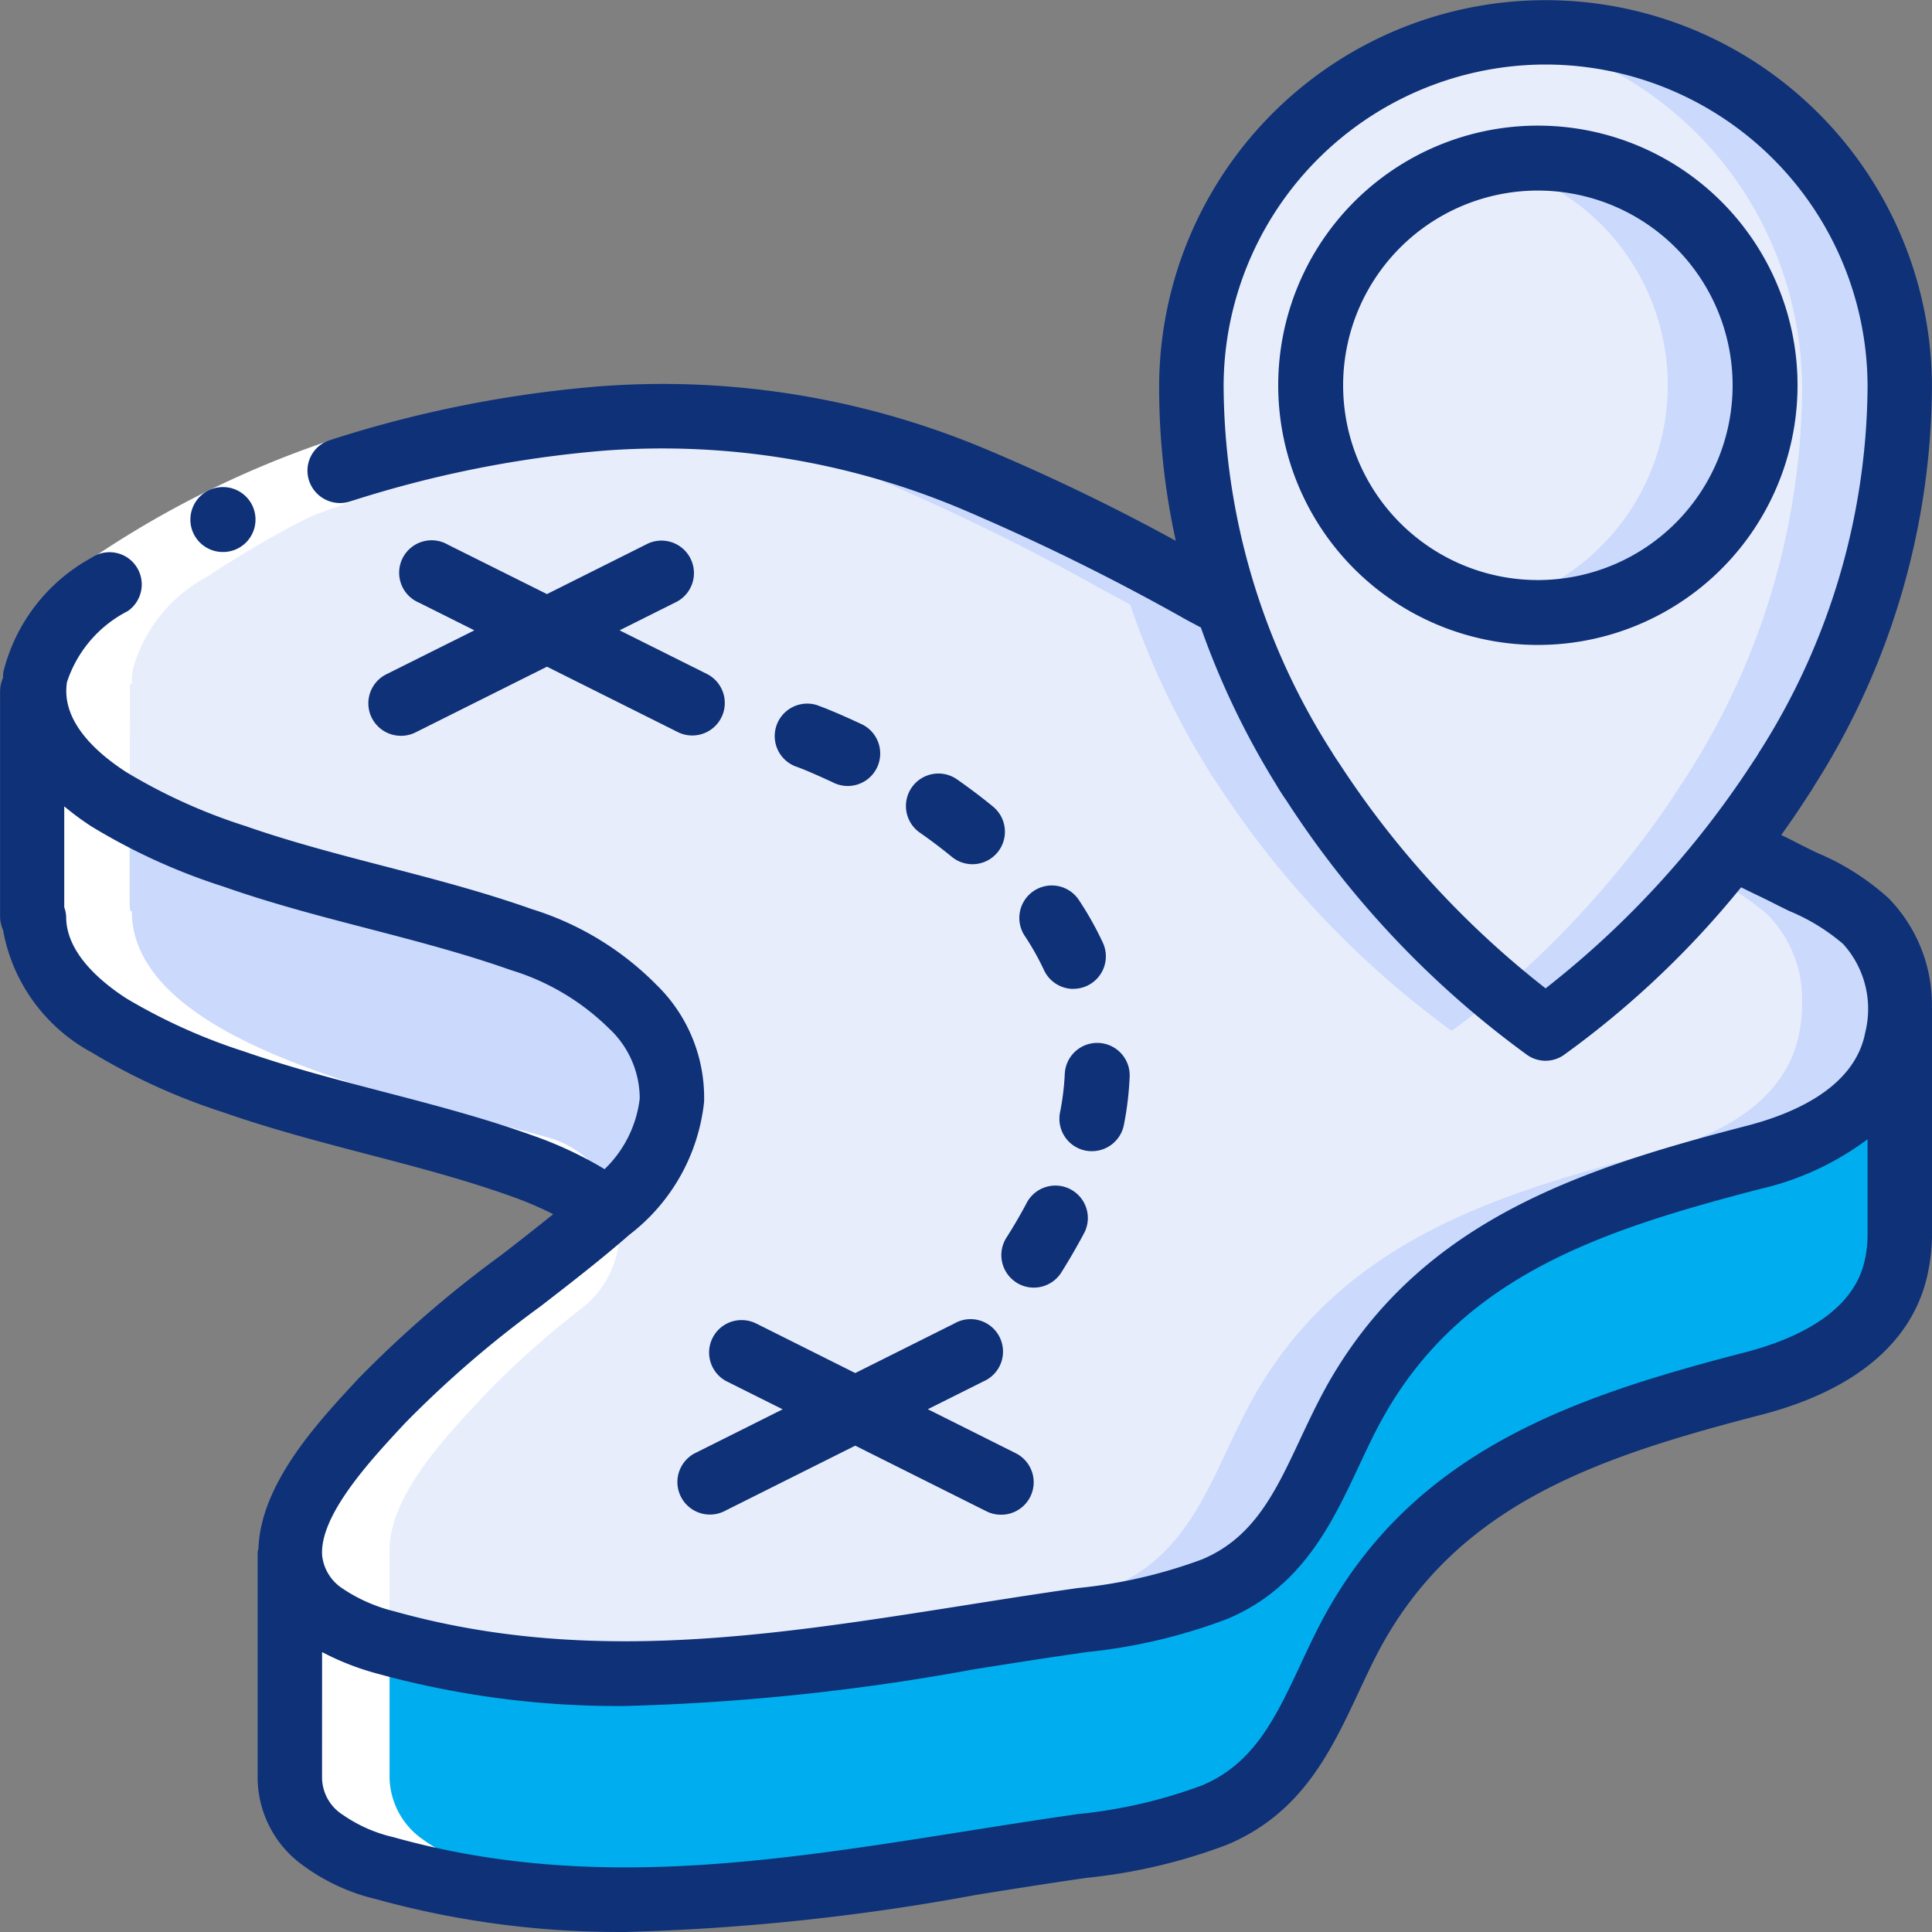 <svg xmlns="http://www.w3.org/2000/svg" width="100.001" height="100" viewBox="0 0 100.001 100">
    <rect x="0" y="0" width="100.001" height="100" fill="#808080" stroke="none"/>
    <defs>
        <style>
            .prefix__cls-1{fill:#e8edfc}.prefix__cls-2{fill:#cad9fc}.prefix__cls-4{fill:#fff}.prefix__cls-5{fill:#0e3178}
        </style>
    </defs>
    <g id="prefix__Page-1" transform="translate(.002 -.129)">
        <g id="prefix___032---Planning-Route" data-name="032---Planning-Route" transform="translate(-.002 .129)">
            <path id="prefix__Shape" d="M98.6 43.865a8.271 8.271 0 0 1-.15 1.562c-.683 3.629-4.282 5.393-7.431 6.2-8.314 2.167-16.195 4.687-20.66 12.8-2.016 3.679-2.966 7.879-7.2 9.677a29.49 29.49 0 0 1-7.431 1.7c-12.1 1.764-23.443 4.486-35.522 1.075a9.654 9.654 0 0 1-3.216-1.462 4.028 4.028 0 0 1-1.7-3.226c0-2.856 2.982-5.964 4.748-7.879 3.466-3.763 7.881-6.552 11.713-9.912h.017v-.017c3.482-3.041 4.682-6.938 1.25-10.618a14.049 14.049 0 0 0-5.748-3.478c-4.865-1.73-9.98-2.621-14.845-4.334a29.936 29.936 0 0 1-6.5-2.974C3.976 31.7 2.06 29.787 2.06 27.351a5.51 5.51 0 0 1 .05-.739 7.8 7.8 0 0 1 3.849-4.822 51.71 51.71 0 0 1 25.459-8.652 41.387 41.387 0 0 1 19.26 3.162 118.6 118.6 0 0 1 11.8 5.846l1.3.706a41.028 41.028 0 0 0 4 8.534c.15.252.3.487.467.722a48.3 48.3 0 0 0 12.029 12.8 47.2 47.2 0 0 0 9.647-9.442c1.333.638 2.233 1.092 2.416 1.176a18.408 18.408 0 0 1 4.515 2.688 6.314 6.314 0 0 1 1.748 4.535z" class="prefix__cls-1" transform="translate(-.276 8.039)"/>
            <path id="prefix__Shape-2" d="M33.752 16.292a119.99 119.99 0 0 1 11.894 5.846l1.31.706a40.874 40.874 0 0 0 4.032 8.534c.151.252.3.487.47.722a48.463 48.463 0 0 0 12.13 12.8s1-.672 2.52-1.954A50 50 0 0 1 56.5 32.1c-.168-.235-.319-.47-.47-.722A40.874 40.874 0 0 1 52 22.844l-1.31-.706a119.99 119.99 0 0 0-11.894-5.846 42.373 42.373 0 0 0-18.658-3.2 44.429 44.429 0 0 1 13.618 3.2z" class="prefix__cls-2" data-name="Shape" transform="translate(11.544 8.452)"/>
            <path id="prefix__Shape-3" d="M86.136 30.244a18.594 18.594 0 0 0-4.553-2.688c-.185-.084-1.092-.538-2.436-1.176-.482.617-.964 1.2-1.445 1.759a12.1 12.1 0 0 1 3.398 2.105 6.285 6.285 0 0 1 1.76 4.536 8.205 8.205 0 0 1-.151 1.562c-.689 3.629-4.318 5.393-7.493 6.2-8.383 2.167-16.33 4.687-20.832 12.8-2.033 3.679-2.99 7.879-7.258 9.677a29.944 29.944 0 0 1-7.493 1.7c-7.046 1.02-13.838 2.352-20.664 2.643 8.548.38 16.933-1.374 25.7-2.643a29.944 29.944 0 0 0 7.493-1.7c4.267-1.8 5.225-6 7.258-9.677 4.5-8.114 12.449-10.634 20.832-12.8 3.175-.806 6.8-2.57 7.493-6.2a8.205 8.205 0 0 0 .155-1.562 6.285 6.285 0 0 0-1.764-4.536z" class="prefix__cls-2" data-name="Shape" transform="translate(10.42 17.124)"/>
            <path id="prefix__Shape-4" d="M32.055 48.581v.019h-.017a16.484 16.484 0 0 0-4.519-2.335c-4.906-1.747-10.063-2.638-14.969-4.351A31.08 31.08 0 0 1 6 38.955a7.289 7.289 0 0 1-3.9-5.645H2V21.55h.1c0 2.436 1.932 4.351 3.9 5.628a30.305 30.305 0 0 0 6.552 2.974c4.906 1.714 10.063 2.6 14.969 4.334a14.188 14.188 0 0 1 5.8 3.478c3.455 3.679 2.245 7.576-1.266 10.617z" class="prefix__cls-2" data-name="Shape" transform="translate(-.317 14.145)"/>
            <path id="prefix__Shape-5" d="M94 31.38v11.76a8.2 8.2 0 0 1-.151 1.562c-.689 3.629-4.318 5.393-7.493 6.216-8.383 2.167-16.33 4.687-20.832 12.785-2.033 3.7-2.99 7.879-7.258 9.677a29.944 29.944 0 0 1-7.493 1.7c-12.2 1.781-23.637 4.486-35.817 1.075a8.933 8.933 0 0 1-3.226-1.465A3.993 3.993 0 0 1 10 71.465V59.7a4.019 4.019 0 0 0 1.714 3.226 9.773 9.773 0 0 0 3.242 1.462c12.18 3.41 23.621.689 35.817-1.075a29.944 29.944 0 0 0 7.493-1.7c4.267-1.8 5.225-6 7.258-9.677 4.5-8.114 12.449-10.634 20.832-12.8 3.175-.806 6.8-2.57 7.493-6.2A8.206 8.206 0 0 0 94 31.38z" data-name="Shape" transform="translate(4.32 20.524)" style="fill:#00aeef"/>
            <path id="prefix__Shape-6" d="M73.33 12.02a18.393 18.393 0 0 0-33.7 0A18.816 18.816 0 0 0 38 19.7a35.545 35.545 0 0 0 1.848 11.323 40.874 40.874 0 0 0 4.032 8.534c.151.252.3.487.47.722a48.463 48.463 0 0 0 12.13 12.8 47.415 47.415 0 0 0 9.727-9.442 41.015 41.015 0 0 0 2.4-3.36c.151-.235.319-.47.47-.722A37.464 37.464 0 0 0 74.96 19.7a18.816 18.816 0 0 0-1.63-7.678zM56.362 31.24a11.694 11.694 0 1 1 8.259-3.467 11.76 11.76 0 0 1-8.259 3.467z" class="prefix__cls-1" data-name="Shape" transform="translate(23.36 .464)"/>
            <path id="prefix__Shape-7" d="M66.87 12.021A18.329 18.329 0 0 0 47.5 1.18a18.54 18.54 0 0 1 14.33 10.841 18.816 18.816 0 0 1 1.63 7.679 37.464 37.464 0 0 1-5.88 19.857c-.151.252-.319.487-.47.722a41.008 41.008 0 0 1-2.4 3.36 50.628 50.628 0 0 1-7.21 7.487c1.524 1.282 2.52 1.954 2.52 1.954a47.415 47.415 0 0 0 9.727-9.442 41.013 41.013 0 0 0 2.4-3.36c.151-.235.319-.47.47-.722A37.464 37.464 0 0 0 68.5 19.7a18.816 18.816 0 0 0-1.63-7.678z" class="prefix__cls-2" data-name="Shape" transform="translate(29.82 .463)"/>
            <ellipse id="prefix__Oval" cx="11.642" cy="11.76" class="prefix__cls-1" rx="11.642" ry="11.76" transform="translate(68.08 8.183)"/>
            <path id="prefix__Shape-8" d="M49.95 5a11.528 11.528 0 0 0-2.52.284 11.78 11.78 0 0 1 0 22.952 11.528 11.528 0 0 0 2.52.284 11.76 11.76 0 0 0 0-23.52z" class="prefix__cls-2" data-name="Shape" transform="translate(29.773 3.183)"/>
            <path id="prefix__Shape-9" d="M2.106 39.115c0 4.575 6.231 7.142 10.45 8.6 6.962 2.433 15.2 3.415 19.488 6.686-3.864 3.36-8.316 6.149-11.81 9.912-1.781 1.915-4.788 5.023-4.788 7.879v11.76a3.993 3.993 0 0 0 1.73 3.226 8.932 8.932 0 0 0 3.224 1.463 47.853 47.853 0 0 0 15.18 1.571 44.607 44.607 0 0 1-10.139-1.571 8.933 8.933 0 0 1-3.226-1.462 3.993 3.993 0 0 1-1.73-3.226V72.194c0-2.856 3.007-5.964 4.788-7.879a45.429 45.429 0 0 1 5.208-4.67 5.04 5.04 0 0 0-1.749-8.79c-3.57-1.008-7.525-1.877-11.138-3.138-4.218-1.46-10.45-4.032-10.45-8.6-.168 0-.1.936-.1-11.76.188 0 .039.111.151-.739a7.807 7.807 0 0 1 3.882-4.822 52.427 52.427 0 0 1 25.67-8.652c.192-.018.39-.024.583-.039a36.273 36.273 0 0 0-5.623.039 52.427 52.427 0 0 0-25.67 8.652 7.807 7.807 0 0 0-3.881 4.822c-.113.85.037.739-.151.739 0 12.7-.067 11.76.1 11.76z" class="prefix__cls-4" data-name="Shape" transform="translate(-.322 8.035)"/>
            <path id="prefix__Shape-10" d="M16.266 13.765l1.06 3.192a47.443 47.443 0 0 0-11.609 5.725l-1.875-2.79a50.823 50.823 0 0 1 12.424-6.127z" class="prefix__cls-4" data-name="Shape" transform="translate(.936 8.994)"/>
            <g id="prefix__Group_95" data-name="Group 95">
                <path id="prefix__Union_3" d="M-6554.537 685.3a10.441 10.441 0 0 1-3.793-1.755 5.616 5.616 0 0 1-2.334-4.509v-11.689a1.56 1.56 0 0 1 .041-.195c.116-3.29 2.957-6.4 4.9-8.5l.252-.274a59.122 59.122 0 0 1 7.406-6.408c.9-.691 1.8-1.4 2.7-2.125a18.753 18.753 0 0 0-2.2-.934c-2.414-.863-4.963-1.528-7.428-2.17-2.44-.638-4.963-1.3-7.415-2.155a32.353 32.353 0 0 1-6.85-3.115 9 9 0 0 1-4.585-6.335 1.682 1.682 0 0 1-.152-.683v-11.685a1.7 1.7 0 0 1 .148-.668c.012-.107 0-.211.021-.317a9.267 9.267 0 0 1 4.559-5.911 1.665 1.665 0 0 1 2.316.441 1.674 1.674 0 0 1-.442 2.321 6.347 6.347 0 0 0-3.141 3.674c-.313 2.008 1.5 3.641 3.074 4.659a28.8 28.8 0 0 0 6.143 2.782c2.351.822 4.829 1.467 7.228 2.09 2.511.653 5.108 1.328 7.63 2.222a15.5 15.5 0 0 1 6.418 3.894 8.144 8.144 0 0 1 2.485 6.08 9.993 9.993 0 0 1-3.864 6.873c-1.486 1.3-3.074 2.526-4.606 3.711a55.763 55.763 0 0 0-7 6.034l-.256.274c-1.571 1.7-4.2 4.537-4.042 6.6a2.339 2.339 0 0 0 1.061 1.7 8.344 8.344 0 0 0 2.653 1.17c9.94 2.787 19.444 1.287 29.51-.3 1.758-.279 3.529-.558 5.315-.817l.564-.081a25.722 25.722 0 0 0 6.453-1.49c2.681-1.13 3.792-3.494 5.073-6.232.419-.889.843-1.788 1.32-2.658 4.725-8.517 12.965-11.262 21.71-13.527 2.546-.647 5.672-2.018 6.212-4.857a5.011 5.011 0 0 0-1.142-4.57 10.307 10.307 0 0 0-2.787-1.709c-.4-.195-.8-.393-1.2-.6h-.008c-.044-.023-.091-.043-.135-.068l-.419-.2-.736-.36a47.759 47.759 0 0 1-9.195 8.693 1.661 1.661 0 0 1-1.856 0 49.5 49.5 0 0 1-12.5-13.21l-.1-.142c-.142-.213-.279-.424-.411-.653a41.812 41.812 0 0 1-3.9-8.135l-.749-.4a116.2 116.2 0 0 0-11.635-5.735 39.878 39.878 0 0 0-18.494-3.021 58.35 58.35 0 0 0-13.166 2.632 1.687 1.687 0 0 1-2.1-1.031 1.65 1.65 0 0 1 .069-1.292 1.646 1.646 0 0 1 .977-.846 61.446 61.446 0 0 1 13.92-2.787 43.18 43.18 0 0 1 20.046 3.245 105.48 105.48 0 0 1 9.833 4.747 36.955 36.955 0 0 1-.861-7.944 20.047 20.047 0 0 1 10-17.355 19.963 19.963 0 0 1 20 0 20.05 20.05 0 0 1 10 17.355 38.8 38.8 0 0 1-6.091 20.62c-.1.178-.239.389-.381.6l-.1.153c-.4.624-.815 1.219-1.23 1.8l.127.059.379.185.035.018.021.01c.5.262.9.459 1.308.655a12.882 12.882 0 0 1 3.7 2.356 7.9 7.9 0 0 1 2.23 5.651c0 .013.008.025.008.038v11.691a9.806 9.806 0 0 1-.189 1.866c-.682 3.6-3.673 6.187-8.65 7.479-8.322 2.156-15.542 4.539-19.628 11.9-.439.8-.825 1.628-1.209 2.448-1.445 3.084-2.94 6.271-6.8 7.9a28.6 28.6 0 0 1-7.278 1.719l-.561.081c-1.73.254-3.445.526-5.15.8a116.208 116.208 0 0 1-18.191 1.922h-.357a47.088 47.088 0 0 1-12.528-1.7zm-2.793-6.265a2.3 2.3 0 0 0 1.073 1.9 7.546 7.546 0 0 0 2.62 1.157c10 2.806 19.546 1.292 29.653-.31 1.719-.272 3.446-.546 5.19-.8l.567-.083a25.647 25.647 0 0 0 6.453-1.49c2.688-1.133 3.8-3.5 5.085-6.241.412-.886.832-1.777 1.308-2.645 4.727-8.517 12.966-11.262 21.71-13.526 2.536-.66 5.674-2.034 6.212-4.874h.006a6.543 6.543 0 0 0 .119-1.242v-4.913a14.8 14.8 0 0 1-5.5 2.559c-8.313 2.151-15.533 4.537-19.62 11.917-.444.8-.833 1.637-1.219 2.462-1.377 2.933-2.937 6.261-6.791 7.885a28.6 28.6 0 0 1-7.278 1.721l-.559.081c-1.777.256-3.532.535-5.278.81a116.136 116.136 0 0 1-18.086 1.9 46.927 46.927 0 0 1-12.864-1.691 13.777 13.777 0 0 1-2.8-1.1zm-13.345-45.074a1.584 1.584 0 0 1 .1.5c0 1.808 1.689 3.29 3.108 4.212a29.59 29.59 0 0 0 6.136 2.762c2.334.813 4.792 1.453 7.167 2.074 2.541.662 5.167 1.346 7.708 2.255a19.877 19.877 0 0 1 3.749 1.752 6.051 6.051 0 0 0 1.82-3.656 4.958 4.958 0 0 0-1.591-3.628 12.365 12.365 0 0 0-5.09-3.024c-2.391-.846-4.9-1.5-7.363-2.14s-5.007-1.3-7.482-2.171a31.592 31.592 0 0 1-6.868-3.13 14.317 14.317 0 0 1-1.394-1.031zm60.01-26.924a35.495 35.495 0 0 0 5.592 18.869c.124.206.221.353.321.5l.112.167a48.006 48.006 0 0 0 10.64 11.585 48.157 48.157 0 0 0 10.635-11.569l.119-.18c.1-.148.2-.289.291-.457a35.558 35.558 0 0 0 5.621-18.912 16.683 16.683 0 0 0-16.666-16.7 16.684 16.684 0 0 0-16.666 16.7zm-53.48 6.863a1.681 1.681 0 0 1 1.673-1.688h.017a1.68 1.68 0 0 1 1.68 1.68 1.68 1.68 0 0 1-1.68 1.68h-.009a1.679 1.679 0 0 1-1.682-1.672z" class="prefix__cls-5" data-name="Union 3" transform="translate(6574 -587)"/>
                <path id="prefix__Shape-11" d="M54.417 4a13.44 13.44 0 1 0 13.321 13.44A13.44 13.44 0 0 0 54.417 4zm0 23.52a10.08 10.08 0 1 1 9.961-10.08 10.08 10.08 0 0 1-9.961 10.08z" class="prefix__cls-5" data-name="Shape" transform="translate(25.303 2.503)"/>
                <path id="prefix__Union_1" d="M32.012 50.236L25.2 46.828l-6.812 3.409a1.683 1.683 0 0 1-1.5-3.012l4.554-2.278-2.873-1.435a1.68 1.68 0 0 1 .219-3.1 1.7 1.7 0 0 1 1.283.092L25.2 43.07l5.13-2.566a1.68 1.68 0 1 1 1.5 3l-2.875 1.438 4.554 2.278a1.68 1.68 0 0 1-.751 3.182h-.018a1.675 1.675 0 0 1-.728-.166zm1.528-11.853a1.682 1.682 0 0 1-.516-2.32c.4-.626.754-1.239 1.069-1.837a1.68 1.68 0 0 1 2.977 1.555q-.541 1.023-1.208 2.09a1.688 1.688 0 0 1-1.057.737 1.669 1.669 0 0 1-1.266-.224zm3.575-6.829a1.68 1.68 0 0 1-1.315-1.978 13.345 13.345 0 0 0 .244-1.97v.005a1.681 1.681 0 1 1 3.358.155 16.459 16.459 0 0 1-.3 2.475 1.686 1.686 0 0 1-1.65 1.344 1.949 1.949 0 0 1-.337-.03zm-.779-8.375a1.685 1.685 0 0 1-1.374-.981 13.527 13.527 0 0 0-.977-1.738 1.681 1.681 0 1 1 2.808-1.848 16.676 16.676 0 0 1 1.217 2.17 1.681 1.681 0 0 1-1.52 2.4c-.051.005-.103.003-.154-.002zM30.2 16.351q-.828-.677-1.657-1.253a1.681 1.681 0 1 1 1.924-2.758c.615.432 1.246.9 1.865 1.411a1.681 1.681 0 0 1-2.132 2.6zM24.05 12.5c-.4-.188-.766-.349-1.051-.474s-.513-.216-.67-.277l-.22-.08a1.681 1.681 0 0 1 1.131-3.165l.3.114c.188.072.459.183.781.321s.718.316 1.163.524A1.68 1.68 0 1 1 24.05 12.5zM.177 9.16A1.681 1.681 0 0 1 .931 6.9l4.554-2.274L2.611 3.19a1.68 1.68 0 1 1 1.5-3l5.132 2.56 5.13-2.567a1.681 1.681 0 1 1 1.5 3.007L13 4.626 17.554 6.9a1.683 1.683 0 0 1-1.5 3.012L9.243 6.508l-6.8 3.4a1.67 1.67 0 0 1-.748.177h-.011A1.688 1.688 0 0 1 .177 9.16z" class="prefix__cls-5" data-name="Union 1" transform="translate(19.068 28)"/>
            </g>
        </g>
    </g>
</svg>
